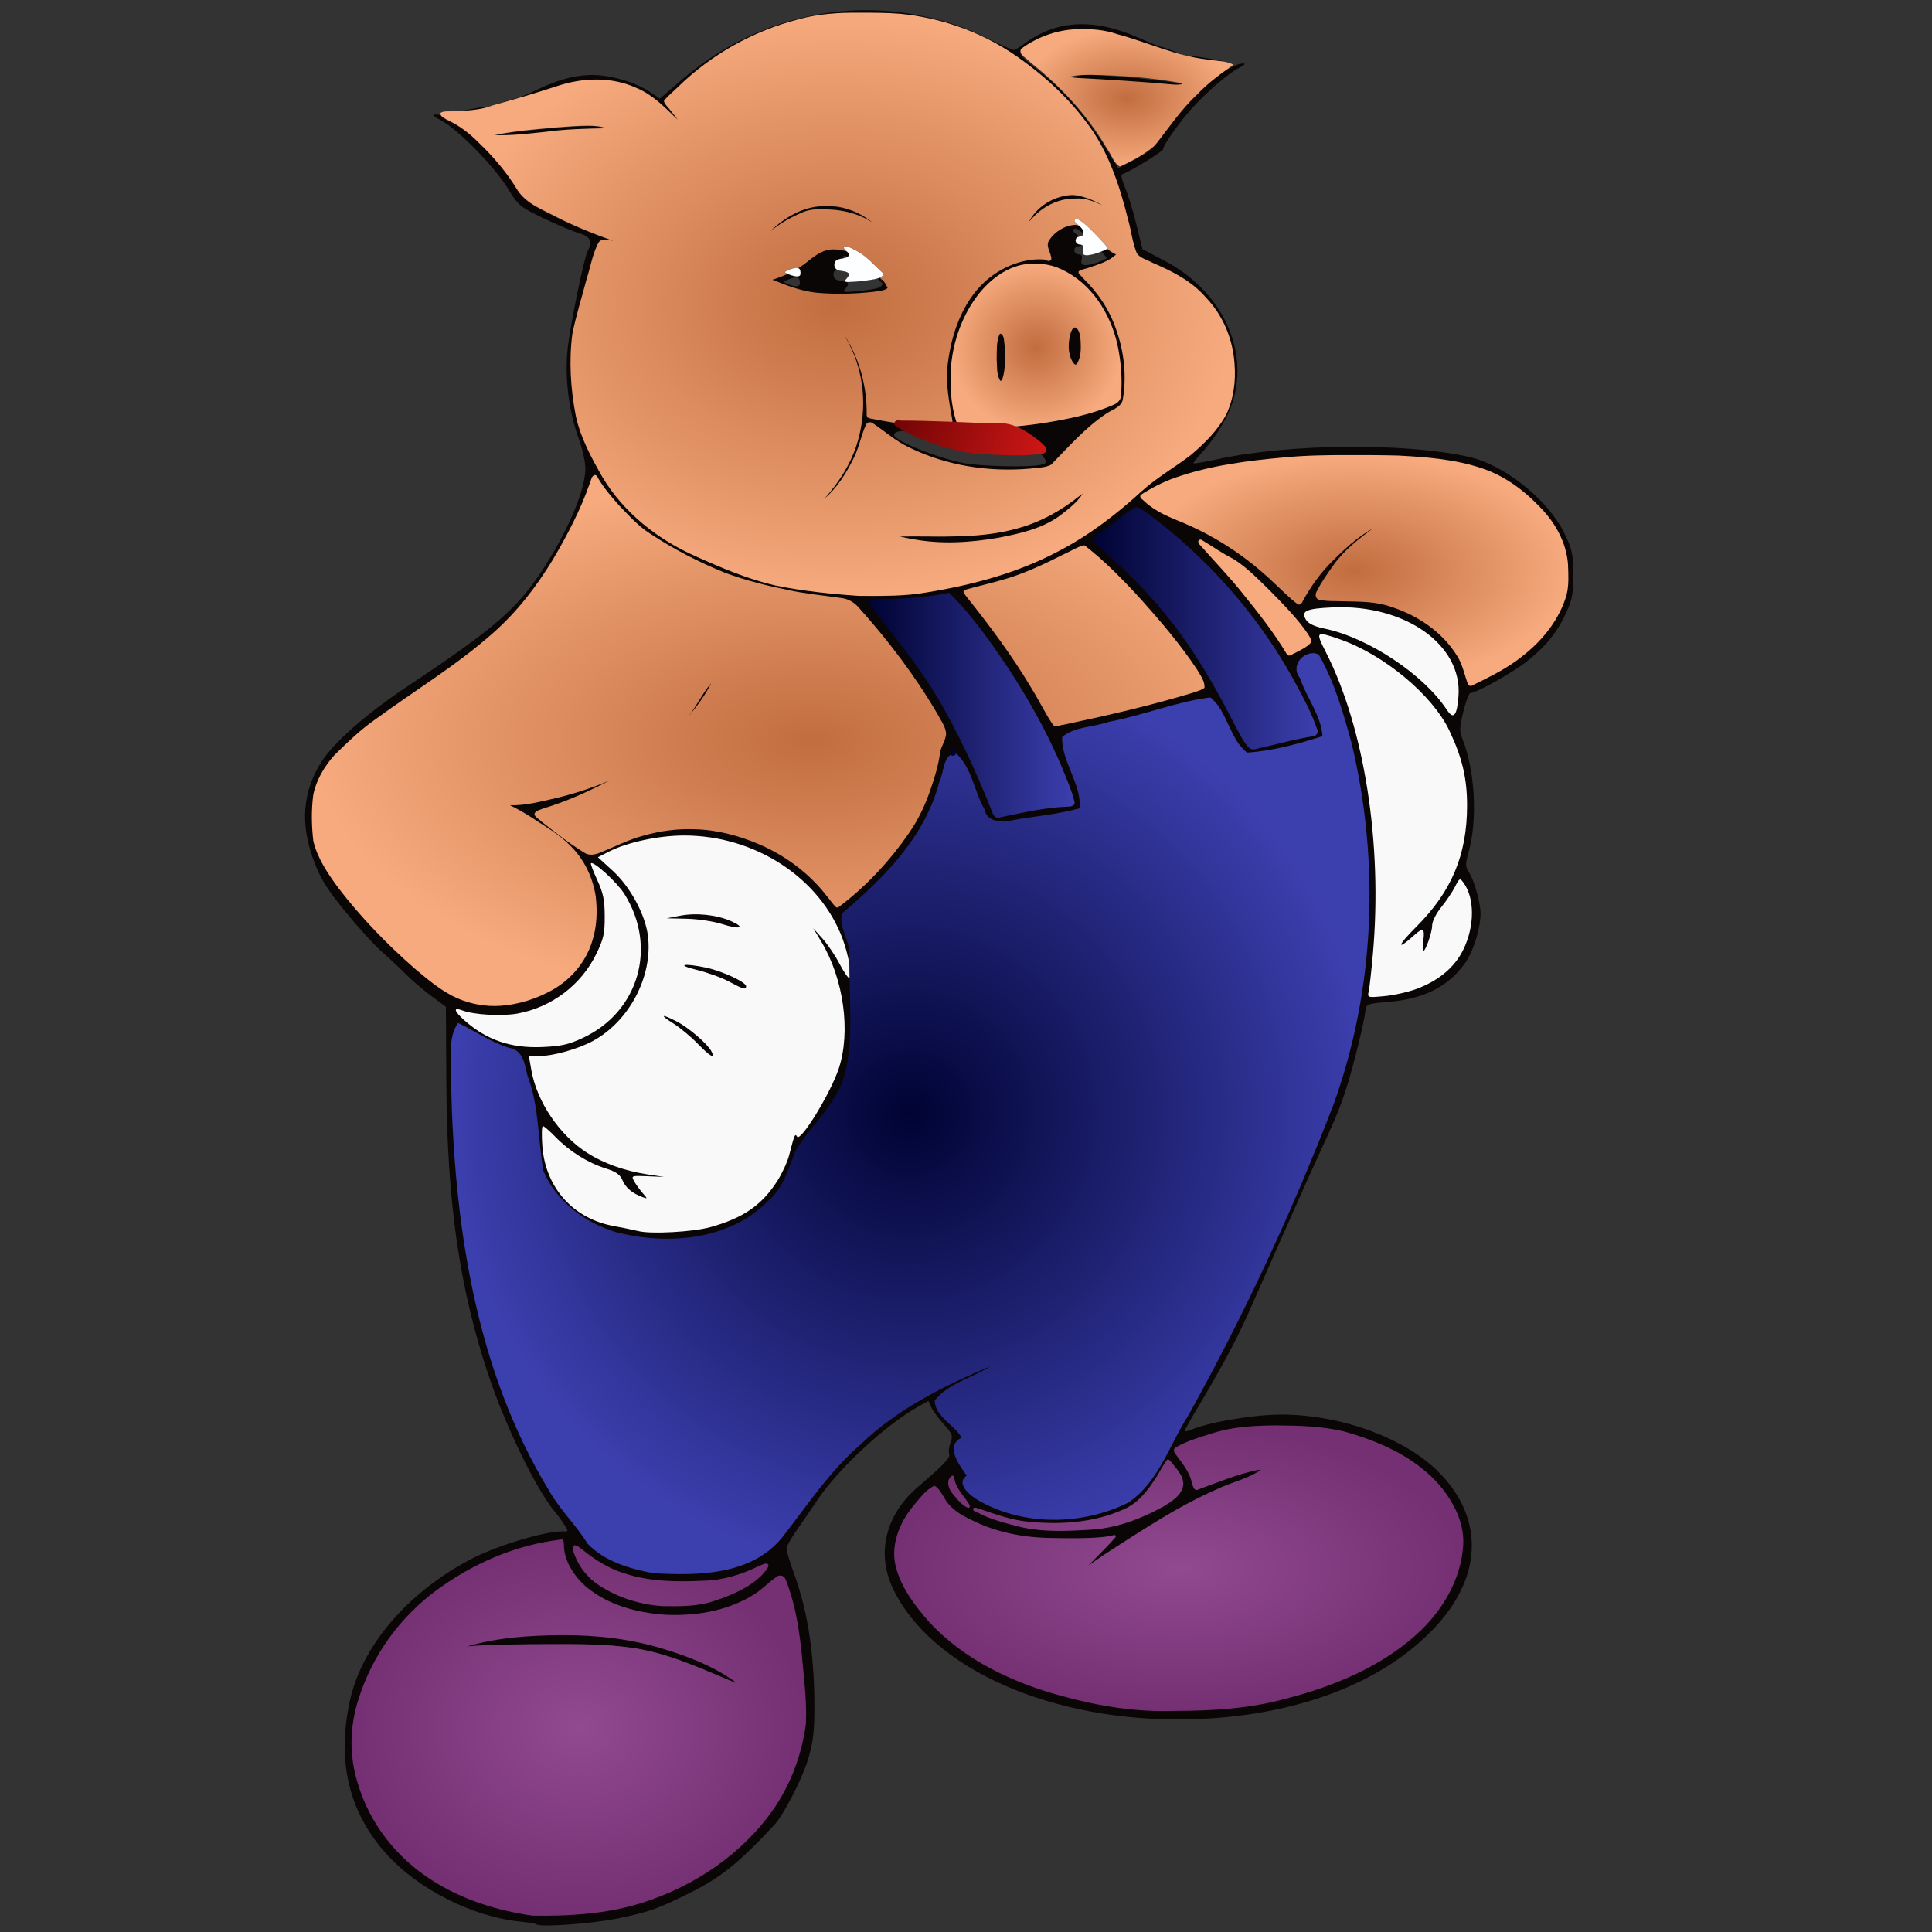 <?xml version="1.0" encoding="UTF-8" standalone="no"?>
<svg
   width="190mm"
   height="190mm"
   viewBox="0 0 190 190"
   version="1.1"
   id="svg2486"
   inkscape:version="1.4.2 (ebf0e940d0, 2025-05-08)"
   sodipodi:docname="pig.svg"
   xmlns:inkscape="http://www.inkscape.org/namespaces/inkscape"
   xmlns:sodipodi="http://sodipodi.sourceforge.net/DTD/sodipodi-0.dtd"
   xmlns:xlink="http://www.w3.org/1999/xlink"
   xmlns="http://www.w3.org/2000/svg"
   xmlns:svg="http://www.w3.org/2000/svg"
   xmlns:rdf="http://www.w3.org/1999/02/22-rdf-syntax-ns#"
   xmlns:cc="http://creativecommons.org/ns#"
   xmlns:dc="http://purl.org/dc/elements/1.1/">
  <rect x="0" y="0" width="190" height="190" fill="#333333" stroke="none"/>
  <defs
     id="defs2480">
    <linearGradient
       inkscape:collect="always"
       id="linearGradient3338">
      <stop
         style="stop-color:#000333;stop-opacity:1"
         offset="0"
         id="stop3334" />
      <stop
         style="stop-color:#3c3fae;stop-opacity:1"
         offset="1"
         id="stop3336" />
    </linearGradient>
    <linearGradient
       inkscape:collect="always"
       id="linearGradient3330">
      <stop
         style="stop-color:#570000;stop-opacity:1"
         offset="0"
         id="stop3326" />
      <stop
         style="stop-color:#cc1616;stop-opacity:1"
         offset="1"
         id="stop3328" />
    </linearGradient>
    <linearGradient
       inkscape:collect="always"
       id="linearGradient3280">
      <stop
         style="stop-color:#c16d40;stop-opacity:1"
         offset="0"
         id="stop3276" />
      <stop
         style="stop-color:#f6aa7d;stop-opacity:1"
         offset="1"
         id="stop3278" />
    </linearGradient>
    <linearGradient
       inkscape:collect="always"
       id="linearGradient3106">
      <stop
         style="stop-color:#91498f;stop-opacity:1"
         offset="0"
         id="stop3102" />
      <stop
         style="stop-color:#743073;stop-opacity:1"
         offset="1"
         id="stop3104" />
    </linearGradient>
    <radialGradient
       inkscape:collect="always"
       xlink:href="#linearGradient3106"
       id="radialGradient3244"
       cx="-30.106"
       cy="227.426"
       fx="-30.106"
       fy="227.426"
       r="84.348"
       gradientTransform="matrix(1,0,0,0.828,0,39.203)"
       gradientUnits="userSpaceOnUse" />
    <radialGradient
       inkscape:collect="always"
       xlink:href="#linearGradient3106"
       id="radialGradient3252"
       cx="192.531"
       cy="168.274"
       fx="192.531"
       fy="168.274"
       r="105.6"
       gradientTransform="matrix(1,0,0,0.502,0,83.802)"
       gradientUnits="userSpaceOnUse" />
    <radialGradient
       inkscape:collect="always"
       xlink:href="#linearGradient3280"
       id="radialGradient3302"
       cx="65.967"
       cy="-300.787"
       fx="65.967"
       fy="-300.787"
       r="147.415"
       gradientTransform="matrix(1,0,0,0.734,0,-79.983)"
       gradientUnits="userSpaceOnUse" />
    <radialGradient
       inkscape:collect="always"
       xlink:href="#linearGradient3280"
       id="radialGradient3312"
       cx="139.586"
       cy="-284.952"
       fx="139.586"
       fy="-284.952"
       r="31.727"
       gradientTransform="matrix(1,0,0,0.974,0,-7.273)"
       gradientUnits="userSpaceOnUse" />
    <radialGradient
       inkscape:collect="always"
       xlink:href="#linearGradient3280"
       id="radialGradient3322"
       cx="173.313"
       cy="-377.419"
       fx="173.313"
       fy="-377.419"
       r="39.509"
       gradientTransform="matrix(1,0,0,0.645,0,-133.873)"
       gradientUnits="userSpaceOnUse" />
    <linearGradient
       inkscape:collect="always"
       xlink:href="#linearGradient3330"
       id="linearGradient3332"
       x1="76.957"
       y1="-271.77"
       x2="143.472"
       y2="-247.484"
       gradientUnits="userSpaceOnUse" />
    <radialGradient
       inkscape:collect="always"
       xlink:href="#linearGradient3338"
       id="radialGradient3340"
       cx="92.827"
       cy="-0.443"
       fx="92.827"
       fy="-0.443"
       r="170.5"
       gradientTransform="matrix(1,0,0,1.002,0,0.001)"
       gradientUnits="userSpaceOnUse" />
    <linearGradient
       inkscape:collect="always"
       xlink:href="#linearGradient3338"
       id="linearGradient3356"
       x1="161.134"
       y1="-180.558"
       x2="244.086"
       y2="-180.558"
       gradientUnits="userSpaceOnUse" />
    <linearGradient
       inkscape:collect="always"
       xlink:href="#linearGradient3338"
       id="linearGradient3358"
       x1="77.592"
       y1="-151.962"
       x2="153.876"
       y2="-151.962"
       gradientUnits="userSpaceOnUse" />
    <radialGradient
       inkscape:collect="always"
       xlink:href="#linearGradient3280"
       id="radialGradient3377"
       cx="56.261"
       cy="-138.899"
       fx="56.261"
       fy="-138.899"
       r="185.437"
       gradientTransform="matrix(1,0,0,0.531,0,-65.108)"
       gradientUnits="userSpaceOnUse" />
    <radialGradient
       inkscape:collect="always"
       xlink:href="#linearGradient3280"
       id="radialGradient3385"
       cx="257.682"
       cy="-201.997"
       fx="257.682"
       fy="-201.997"
       r="79.443"
       gradientTransform="matrix(1,0,0,0.539,0,-93.102)"
       gradientUnits="userSpaceOnUse" />
  </defs>
  <sodipodi:namedview
     id="base"
     pagecolor="#ffffff"
     bordercolor="#666666"
     borderopacity="1.0"
     inkscape:pageopacity="0.0"
     inkscape:pageshadow="2"
     inkscape:zoom="0.9899495"
     inkscape:cx="396.48487"
     inkscape:cy="408.10163"
     inkscape:document-units="mm"
     inkscape:current-layer="layer1"
     showgrid="false"
     inkscape:snap-global="false"
     fit-margin-top="0"
     fit-margin-left="0"
     fit-margin-right="0"
     fit-margin-bottom="0"
     inkscape:window-width="1904"
     inkscape:window-height="1015"
     inkscape:window-x="0"
     inkscape:window-y="0"
     inkscape:window-maximized="1"
     inkscape:showpageshadow="2"
     inkscape:pagecheckerboard="0"
     inkscape:deskcolor="#d1d1d1" />
  <g
     inkscape:label="Layer 1"
     inkscape:groupmode="layer"
     id="layer1"
     transform="translate(34.902,108.635)">
    <g
       id="g3079"
       transform="translate(167.065,-43.845)" />
    <g
       id="g1"
       transform="translate(30)">
      <g
         id="g3195"
         transform="translate(168.113,12.76)">
        <g
           id="g3401">
          <path
             transform="matrix(0.265,0,0,0.265,-168.113,-11.76)"
             inkscape:connector-curvature="0"
             id="path3389"
             d="m 8.329,-104.484 c -8.042,0.239 -16.115,1.576 -23.671,4.382 -2.666,1.178 -5.423,2.248 -7.897,3.796 -0.775,1.074 0.814,1.805 1.379,2.53 3.492,3.268 7.166,6.44 9.74,10.528 3.317,5.078 6.101,10.704 6.955,16.774 1.286,11.229 -3.041,22.653 -10.577,30.902 -4.474,4.953 -10.329,8.552 -16.689,10.535 -5.136,1.761 -10.723,2.723 -16.235,2.471 -1.366,0.366 -0.359,1.954 -0.347,2.909 1.128,7.685 3.91,15.161 8.466,21.48 5.185,7.328 12.265,13.42 20.65,16.767 3.692,1.527 7.528,2.714 11.444,3.511 -1.019,-0.142 -2.699,0.374 -2.271,1.708 0.951,2.192 2.469,4.085 3.974,5.921 -3.034,-1.118 -5.69,-3.349 -6.922,-6.384 -1.519,-2.83 -4.976,-3.453 -7.699,-4.575 -6.15,-2.35 -11.873,-5.887 -16.493,-10.603 -1.752,-1.55 -3.307,-3.43 -5.371,-4.568 -1.242,-0.304 -1.308,1.294 -1.295,2.126 -0.112,6.1 0.553,12.35 3.184,17.928 4.034,9.13 12.68,15.942 22.436,17.931 4.126,0.895 8.251,1.834 12.411,2.553 6.583,0.62 13.23,0.125 19.777,-0.677 7.027,-1.001 13.907,-3.392 19.933,-7.161 8.438,-5.56 14.129,-14.718 16.344,-24.491 0.309,-1.079 0.577,-2.214 0.998,-3.239 1.22,0.901 2.374,-0.605 3.112,-1.424 4.062,-5.083 7.222,-10.824 10.186,-16.596 2.83,-5.566 4.948,-11.596 5.216,-17.882 0.694,-9.102 -0.575,-18.33 -3.637,-26.925 -1.132,-3.134 -2.537,-6.166 -4.141,-9.086 3.066,3.808 5.026,8.335 7.853,12.299 0.35,0.795 1.691,0.961 1.807,-0.066 0.183,-3.367 0.096,-6.814 -1.002,-10.038 -2.546,-9.326 -7.7,-17.865 -14.634,-24.585 C 43.033,-98.007 25.61,-104.632 8.329,-104.484 Z m 4.915,30.625 c 5.169,0.063 10.35,1.025 14.894,3.493 -3.891,-0.663 -7.687,-2.21 -11.703,-2.598 -2.374,-0.324 -4.767,-0.488 -7.16,-0.592 1.314,-0.199 2.641,-0.304 3.97,-0.303 z m -0.237,19.104 c 5.904,0.828 11.769,2.819 16.923,5.841 0.444,0.332 1.284,0.778 1.336,1.294 -3.966,-1.595 -7.643,-3.871 -11.732,-5.184 -2.12,-0.752 -4.485,-1.404 -6.527,-1.951 z m -6.478,21.014 c 4.218,2.487 8.084,5.637 11.22,9.371 0.272,0.355 0.801,1.046 0.828,1.245 -4.055,-3.607 -7.775,-7.678 -12.301,-10.756 l 0.156,0.086 z"
             style="opacity:1;fill:#f9f9f9;fill-opacity:1;stroke:none;stroke-width:1.35;stroke-linecap:round;stroke-linejoin:bevel;stroke-miterlimit:4;stroke-dasharray:none;stroke-opacity:0.918" />
          <path
             transform="matrix(0.265,0,0,0.265,-168.113,-11.76)"
             inkscape:connector-curvature="0"
             id="path3391"
             d="m -25.43,-94.186 c -1.042,0.017 -1.082,1.3 -0.634,1.978 1.629,4.657 4.386,8.904 4.642,13.931 0.29,3.686 0.351,7.492 -0.215,11.18 -3.127,11.691 -11.964,21.636 -23.118,26.29 -4.801,2.026 -10.015,3.141 -15.231,2.954 -4.757,0.006 -9.598,-0.297 -14.141,-1.865 -0.863,-0.302 -2.511,-0.319 -2.39,0.99 0.724,1.827 2.431,3.053 3.788,4.406 7.343,6.619 17.295,10.222 27.177,9.774 5.152,-0.01 10.424,-0.44 15.187,-2.562 8.672,-3.495 16.16,-10.066 20.238,-18.535 4.079,-8.19 4.71,-17.905 2.047,-26.629 -1.741,-6.068 -4.944,-11.757 -9.592,-16.073 -2.254,-2.081 -4.45,-4.388 -7.236,-5.751 -0.168,-0.056 -0.345,-0.093 -0.523,-0.087 z"
             style="opacity:1;fill:#f9f9f9;fill-opacity:1;stroke:none;stroke-width:1.35;stroke-linecap:round;stroke-linejoin:bevel;stroke-miterlimit:4;stroke-dasharray:none;stroke-opacity:0.918" />
          <path
             transform="matrix(0.265,0,0,0.265,-168.113,-11.76)"
             inkscape:connector-curvature="0"
             id="path3393"
             d="m 245.868,-179.326 c -1.245,-0.086 -1.721,1.37 -1.267,2.345 1.53,4.217 3.845,8.119 5.529,12.26 7.463,17.444 11.468,36.162 13.604,54.956 2.159,19.35 2.001,38.894 -0.248,58.214 -0.168,2.384 -0.729,4.737 -0.839,7.118 0.248,1.505 2.161,1.208 3.271,1.236 9.518,-0.511 19.302,-3.156 26.698,-9.413 7.053,-6.098 10.463,-15.805 9.722,-24.997 -0.391,-3.653 -1.507,-7.482 -4.134,-10.163 -0.818,-0.758 -1.996,-0.077 -2.28,0.864 -1.976,3.838 -4.508,7.336 -7.083,10.785 -1.678,2.215 -2.523,4.986 -2.804,7.673 -0.385,1.836 -0.967,3.63 -1.711,5.352 -0.054,-1.79 0.551,-3.666 0.062,-5.426 -0.525,-1.202 -2.06,-0.808 -2.807,-0.061 -1.166,0.891 -2.251,1.883 -3.398,2.799 4.515,-4.921 9.413,-9.568 13.003,-15.259 4.747,-7.214 7.798,-15.51 8.839,-24.084 1.383,-10.72 0.674,-21.905 -3.445,-31.989 -2.128,-5.711 -5.052,-11.152 -9.031,-15.795 -6.69,-7.965 -14.964,-14.562 -24.024,-19.64 -5.327,-2.891 -10.945,-5.328 -16.86,-6.71 -0.263,-0.044 -0.529,-0.074 -0.796,-0.067 z"
             style="opacity:1;fill:#f9f9f9;fill-opacity:1;stroke:none;stroke-width:1.35;stroke-linecap:round;stroke-linejoin:bevel;stroke-miterlimit:4;stroke-dasharray:none;stroke-opacity:0.918" />
          <path
             transform="matrix(0.265,0,0,0.265,-168.113,-11.76)"
             inkscape:connector-curvature="0"
             id="path3395"
             d="m 252.471,-189.318 c -3.968,0.115 -8.036,0.109 -11.87,1.257 -1.378,0.283 -2.129,1.776 -1.653,3.066 0.812,2.836 3.937,3.845 6.479,4.529 5.763,1.394 11.445,3.176 16.732,5.917 9.5,4.808 18.349,11.052 25.541,18.942 2.166,2.215 3.612,5.023 5.801,7.205 0.747,0.911 2.155,0.545 2.617,-0.457 1.349,-2.783 1.203,-6.006 1.329,-9.024 0.148,-7.774 -4.219,-14.943 -9.954,-19.9 -9.544,-8.339 -22.577,-11.622 -35.023,-11.535 z"
             style="opacity:1;fill:#f9f9f9;fill-opacity:1;stroke:none;stroke-width:1.35;stroke-linecap:round;stroke-linejoin:bevel;stroke-miterlimit:4;stroke-dasharray:none;stroke-opacity:0.918" />
        </g>
        <path
           style="fill:#0b0606;fill-opacity:1;stroke-width:0.265"
           d="m -180.29,67.837 c -0.067,-0.063 -0.718,-0.172 -1.445,-0.241 -4.761,-0.455 -10.181,-3.187 -13.331,-6.722 -3.639,-4.083 -4.817,-9.009 -3.565,-14.906 1.161,-5.468 5.697,-10.785 12.001,-14.069 2.549,-1.328 7.455,-2.785 9.07,-2.694 0.444,0.025 0.446,-0.013 0.031,-0.667 -0.242,-0.382 -0.641,-0.932 -0.887,-1.223 -1.85,-2.189 -4.876,-8.412 -6.595,-13.565 -2.821,-8.454 -4.043,-16.96 -4.11,-28.616 l -0.043,-7.521 -1.445,-1.067 c -0.794,-0.587 -1.921,-1.549 -2.503,-2.139 -0.582,-0.59 -1.665,-1.607 -2.407,-2.26 -0.742,-0.653 -2.361,-2.438 -3.599,-3.966 -1.844,-2.277 -2.401,-3.188 -3.083,-5.046 -1.313,-3.576 -1.039,-6.758 0.834,-9.666 1.214,-1.886 4.508,-4.769 8.387,-7.343 7.889,-5.233 10.378,-7.299 12.647,-10.496 2.721,-3.834 4.834,-8.522 4.886,-10.84 0.015,-0.695 -0.27,-2.003 -0.685,-3.14 -0.989,-2.707 -1.384,-6.192 -1.025,-9.038 0.329,-2.609 1.583,-8.652 1.931,-9.302 0.515,-0.964 0.277,-1.443 -0.886,-1.787 -0.618,-0.183 -2.196,-0.848 -3.506,-1.479 -2.283,-1.1 -2.427,-1.222 -3.484,-2.951 -1.282,-2.097 -4.868,-5.756 -6.495,-6.626 -0.867,-0.464 -0.989,-0.602 -0.534,-0.602 0.325,0 0.592,0.089 0.592,0.198 5.6e-4,0.109 0.529,0.415 1.174,0.681 1.423,0.585 4.678,3.895 5.991,6.092 0.835,1.398 1.106,1.618 3.55,2.88 1.455,0.752 3.777,1.763 5.159,2.246 2.241,0.783 2.37,0.922 0.419,0.447 -0.814,-0.198 -0.977,0.104 -1.883,3.478 -0.388,1.447 -0.925,3.404 -1.193,4.35 -0.555,1.96 -0.638,4.477 -0.249,7.577 0.334,2.661 0.835,4.088 2.483,7.075 2.073,3.755 5.362,6.623 9.816,8.562 5.496,2.391 6.98,2.818 11.772,3.384 6.154,0.727 9.532,0.495 15.797,-1.083 5.673,-1.429 10.874,-4.257 15.197,-8.263 1.072,-0.994 2.723,-2.269 3.669,-2.835 2.204,-1.319 4.482,-3.6 5.278,-5.287 1.428,-3.026 0.938,-7.482 -1.125,-10.227 -1.663,-2.213 -2.834,-3.06 -6.285,-4.544 -1.463,-0.629 -1.472,-0.64 -1.803,-2.191 -1.554,-7.279 -3.272,-10.754 -7.225,-14.608 -4.214,-4.109 -8.563,-6.417 -13.838,-7.346 -2.725,-0.48 -7.747,-0.479 -10.234,4.6e-4 -4.697,0.906 -9.391,3.301 -12.753,6.507 l -1.858,1.772 0.845,1.025 c 1.228,1.49 1.035,1.629 -0.28,0.2 -2.924,-3.177 -6.861,-4.075 -11.264,-2.57 -3.51,1.201 -6.431,1.886 -6.685,1.947 -2.381,0.566 2.558,-1.054 2.744,-1.054 0.186,0 1.168,-0.397 2.183,-0.882 2.763,-1.321 4.926,-1.691 7.189,-1.23 1.66,0.338 2.972,0.862 4.106,1.642 l 0.719,0.494 2.085,-1.798 c 6.695,-5.773 15.377,-8.081 23.762,-6.317 2.498,0.525 4.07,1.073 6.591,2.297 1.169,0.567 2.23,1.032 2.356,1.032 0.127,0 0.599,-0.275 1.049,-0.611 3.167,-2.362 6.873,-2.546 11.303,-0.559 1.11,0.498 2.152,0.905 2.315,0.905 0.164,0 2.97,1.116 2.97,1.254 0,0.252 -2.985,-0.835 -7.038,-2.185 -2.879,-0.958 -5.862,-0.861 -8.141,0.267 -0.84,0.415 -1.644,0.896 -1.787,1.069 -0.187,0.225 0.311,0.751 1.76,1.861 2.453,1.879 4.62,4.348 6.465,7.368 l 1.382,2.262 1.748,-0.922 c 1.468,-0.774 1.917,-1.187 2.798,-2.574 2.051,-3.227 6.177,-6.829 7.794,-6.806 0.229,0.003 0.033,0.195 -0.436,0.426 -1.059,0.522 -3.456,2.603 -4.838,4.2 -1.288,1.488 -2.644,3.441 -2.644,3.807 0,0.22 -3.206,2.18 -4.051,2.477 -0.118,0.042 0.022,0.629 0.313,1.307 0.29,0.677 0.794,2.316 1.119,3.642 l 0.591,2.411 2.086,1.085 c 5.869,3.054 8.624,9.129 6.58,14.51 -0.518,1.362 -1.833,3.384 -2.987,4.592 -0.41,0.429 -0.705,0.819 -0.656,0.868 0.049,0.049 1.151,-0.142 2.45,-0.423 6.969,-1.512 18.307,-1.614 24.586,-0.222 3.511,0.778 7.783,4.176 9.413,7.486 0.785,1.595 0.88,2.028 0.888,4.067 0.008,1.931 -0.099,2.516 -0.696,3.797 -0.912,1.957 -2.031,3.333 -3.915,4.813 -1.405,1.103 -4.925,3.065 -5.5,3.065 -0.138,0 -0.449,0.82 -0.693,1.822 -0.4,1.648 -0.404,1.919 -0.04,2.844 1.18,2.995 1.433,7.814 0.572,10.911 -0.344,1.237 -0.346,1.497 -0.016,2 0.544,0.831 1.172,3.037 1.172,4.119 -5.3e-4,1.44 -0.682,3.655 -1.478,4.804 -1.614,2.329 -4.04,3.582 -7.489,3.87 -2.169,0.181 -2.275,0.219 -2.345,0.851 -0.129,1.159 -1.158,5.351 -1.852,7.541 -0.642,2.025 -1.044,2.994 -2.966,7.144 -0.472,1.019 -1.565,3.459 -2.429,5.424 -0.864,1.965 -1.734,3.929 -1.934,4.366 -0.2,0.437 -1.092,2.461 -1.983,4.498 -1.441,3.295 -2.725,5.703 -5.733,10.756 -0.49,0.822 -0.89,1.56 -0.89,1.64 0,0.08 0.387,-0.017 0.86,-0.214 1.379,-0.576 4.9,-1.224 7.474,-1.375 5.957,-0.35 12.88,1.94 16.482,5.454 4.548,4.437 4.568,10.133 0.053,15.161 -5.137,5.721 -13.98,9.089 -24.472,9.32 -13.402,0.295 -25.274,-4.944 -29.068,-12.828 -1.667,-3.463 -0.762,-7.255 2.379,-9.971 2.747,-2.375 3.278,-2.938 3.131,-3.32 -0.079,-0.207 -0.018,-0.708 0.135,-1.113 0.251,-0.66 0.182,-0.844 -0.663,-1.78 -0.518,-0.574 -1.071,-1.325 -1.227,-1.668 l -0.285,-0.625 -0.96,0.532 c -3.206,1.778 -7.84,6.064 -9.96,9.212 -0.637,0.946 -1.577,2.315 -2.089,3.043 -0.512,0.728 -0.935,1.508 -0.94,1.735 -0.005,0.227 0.338,1.365 0.763,2.53 1.398,3.83 2.046,8.385 1.971,13.859 -0.026,1.913 -0.198,3.02 -0.719,4.633 -0.597,1.847 -2.356,5.216 -3.198,6.123 -3.421,3.687 -5.277,5.189 -8.233,6.661 -3.288,1.637 -4.023,1.899 -7.13,2.548 -2.568,0.536 -7.733,0.908 -8.08,0.582 z m 8.773,-1.855 c 8.795,-2.251 15.421,-8.293 17.204,-15.689 0.573,-2.379 0.584,-2.633 0.27,-6.446 -0.359,-4.368 -0.651,-6.268 -1.301,-8.462 -0.669,-2.261 -0.733,-2.284 -2.312,-0.841 -4.116,3.762 -13,3.92 -17.563,0.313 -1.372,-1.085 -2.414,-2.848 -2.414,-4.087 v -0.744 l -1.389,0.183 c -0.764,0.101 -2.257,0.474 -3.318,0.83 -6.505,2.18 -11.501,6.305 -14.077,11.623 -2.056,4.244 -2.409,7.612 -1.198,11.43 2.128,6.708 8.036,11.248 16.411,12.609 1.931,0.314 7.179,-0.075 9.689,-0.717 z m 8.832,-22.688 c -5.895,-2.571 -8.272,-3.02 -15.875,-2.994 -3.347,0.011 -6.859,0.095 -7.805,0.186 -1.308,0.126 -1.53,0.103 -0.926,-0.094 4.051,-1.322 11.647,-1.57 16.65,-0.544 3.267,0.67 6.412,1.805 8.672,3.13 1.442,0.845 1.799,1.147 1.335,1.131 -0.109,-0.004 -1.032,-0.371 -2.051,-0.815 z m 53.843,2.689 c 11.052,-2.334 18.005,-7.441 19.351,-14.211 0.429,-2.161 0.026,-3.962 -1.366,-6.092 -1.767,-2.704 -5.39,-4.963 -9.995,-6.231 -2.766,-0.762 -9.368,-0.836 -11.959,-0.136 -2.55,0.69 -4.763,1.548 -4.763,1.847 0,0.145 0.351,0.664 0.781,1.153 0.429,0.489 0.861,1.316 0.958,1.837 0.139,0.74 0.272,0.908 0.608,0.769 1.485,-0.614 4.537,-1.673 5.291,-1.835 1.575,-0.339 0.818,0.436 -1.039,1.063 -2.123,0.717 -5.14,2.158 -7.393,3.531 -3.5,2.134 -6.234,3.894 -7.4,4.763 l -1.199,0.894 0.926,-0.997 c 0.509,-0.548 1.343,-1.4 1.852,-1.892 l 0.926,-0.895 -0.794,0.199 c -0.437,0.109 -2.401,0.191 -4.366,0.181 -3.98,-0.02 -6.1,-0.418 -8.828,-1.655 -1.852,-0.84 -2.566,-1.434 -3.203,-2.667 -0.23,-0.444 -0.548,-0.808 -0.707,-0.808 -0.509,0 -2.508,2.293 -3.103,3.56 -1.34,2.85 -0.937,4.998 1.559,8.31 3.734,4.955 10.308,8.232 19.442,9.69 3.565,0.569 10.833,0.378 14.42,-0.379 z m -54.98,-9.836 c 2.014,-0.426 4.621,-1.67 5.522,-2.634 1.054,-1.128 0.974,-1.415 -0.225,-0.804 -2.146,1.095 -4.03,1.47 -7.334,1.463 -4.329,-0.01 -7.416,-0.972 -9.78,-3.048 -1.098,-0.964 -1.251,-0.57 -0.414,1.07 1.599,3.135 7.334,4.988 12.232,3.952 z m 2.718,-3.719 c 2.801,-0.868 4.94,-2.535 6.221,-4.848 2.248,-4.06 7.142,-8.806 12.175,-11.809 2.981,-1.779 8.802,-4.216 9.175,-3.843 0.235,0.235 -2.18,1.695 -4.413,2.669 -1.237,0.539 -2.403,1.13 -2.591,1.313 -0.541,0.527 -0.002,1.521 1.509,2.786 1.448,1.212 1.65,1.607 0.822,1.607 -0.342,0 -0.583,0.236 -0.695,0.68 -0.135,0.536 0.004,0.861 0.656,1.534 0.896,0.924 1.059,1.49 0.43,1.49 -1.223,0 0.481,1.666 2.575,2.518 0.78,0.317 2.392,0.735 3.582,0.928 2.527,0.41 5.552,0.088 7.997,-0.852 1.517,-0.583 3.175,-1.659 3.175,-2.059 0,-0.128 0.458,-0.925 1.018,-1.772 0.56,-0.847 1.395,-2.335 1.856,-3.307 0.461,-0.972 1.794,-3.471 2.963,-5.554 2.802,-4.996 3.804,-7.084 9.507,-19.799 0.555,-1.237 1.095,-2.547 1.2,-2.91 0.105,-0.364 0.705,-1.87 1.332,-3.347 2.257,-5.312 3.812,-13.99 3.818,-21.301 0.005,-7.445 -1.436,-15.306 -3.862,-21.054 l -1.009,-2.392 -0.871,0.415 c -0.479,0.228 -0.871,0.507 -0.871,0.62 0,0.113 0.521,1.251 1.157,2.531 1.631,3.278 1.926,4.18 1.524,4.665 -0.178,0.214 -1.062,0.52 -1.965,0.679 -0.903,0.159 -2.365,0.51 -3.248,0.78 -0.883,0.27 -1.978,0.436 -2.434,0.369 -0.757,-0.111 -0.942,-0.357 -2.155,-2.872 -0.811,-1.68 -1.481,-2.75 -1.724,-2.75 -0.219,0 -0.907,0.165 -1.531,0.367 -2.64,0.854 -7.902,2.185 -11.122,2.813 -1.035,0.202 -1.521,0.422 -1.521,0.69 0,0.216 0.339,1.19 0.753,2.164 0.414,0.974 0.911,2.389 1.104,3.144 0.455,1.778 0.156,2.199 -1.559,2.199 -0.673,0 -2.058,0.183 -3.076,0.406 -4.867,1.067 -4.718,1.134 -6.223,-2.787 -0.809,-2.107 -1.687,-3.945 -1.891,-3.958 -0.097,-0.006 -0.31,0.612 -0.473,1.374 -0.571,2.662 -1.905,5.913 -3.038,7.401 -0.3,0.394 -1.073,1.406 -1.719,2.249 -1.018,1.329 -2.907,3.137 -4.983,4.766 l -0.6,0.471 0.583,1.455 c 0.532,1.328 0.584,1.929 0.6,6.879 0.016,4.995 -0.031,5.569 -0.596,7.254 -0.719,2.146 -1.708,3.702 -3.632,5.71 -1.074,1.122 -1.435,1.713 -1.574,2.578 -0.099,0.618 -0.289,1.19 -0.422,1.272 -0.133,0.082 -0.242,0.371 -0.242,0.642 0,0.68 -2.468,3.319 -3.876,4.144 -4.297,2.518 -10.485,2.829 -15.018,0.756 -1.81,-0.828 -1.91,-0.9 -3.655,-2.645 -1.988,-1.988 -2.428,-3.154 -2.395,-6.342 0.02,-1.954 -0.083,-2.845 -0.397,-3.44 -0.234,-0.441 -0.617,-1.685 -0.851,-2.764 l -0.426,-1.962 -1.309,-0.446 c -2.128,-0.726 -2.617,-0.965 -3.501,-1.708 -0.462,-0.389 -0.961,-0.631 -1.11,-0.54 -0.624,0.385 -0.164,13.823 0.651,19.053 1.187,7.616 2.05,11.147 4.169,17.066 1.464,4.09 4.596,9.934 6.164,11.502 0.447,0.447 0.897,0.989 1,1.204 0.937,1.964 2.092,2.823 5.208,3.877 2.461,0.832 7.031,0.85 9.65,0.039 z m 37.23,-3.792 c 2.134,-0.44 5.279,-1.861 6.384,-2.886 0.906,-0.839 0.901,-1.667 -0.017,-2.766 l -0.728,-0.872 -1.081,1.808 c -0.628,1.051 -1.514,2.111 -2.116,2.532 -3.146,2.198 -9.891,2.656 -14.209,0.963 -1.674,-0.656 -2.223,-0.628 -0.754,0.039 1.185,0.538 3.521,1.197 4.931,1.392 1.914,0.265 5.81,0.157 7.589,-0.21 z m -14.57,-2.955 c -0.453,-0.55 -0.824,-1.235 -0.824,-1.522 0,-0.379 -0.079,-0.442 -0.291,-0.231 -0.414,0.414 -0.083,1.233 0.879,2.173 1.113,1.088 1.262,0.824 0.237,-0.42 z m -24.717,-26.391 c 3.224,-0.893 5.063,-2.16 6.584,-4.536 0.472,-0.737 0.994,-1.868 1.161,-2.514 0.547,-2.112 0.581,-2.192 0.792,-1.851 0.339,0.549 3.292,-4.278 4.093,-6.691 1.203,-3.624 0.493,-8.811 -1.708,-12.476 l -0.795,-1.323 0.906,1.009 c 0.498,0.555 1.244,1.656 1.657,2.447 0.413,0.791 0.854,1.438 0.98,1.439 0.33,7.93e-4 -0.058,-2.259 -0.668,-3.888 -2.239,-5.985 -8.613,-10.135 -15.568,-10.135 -2.504,0 -5.59,0.66 -7.397,1.582 l -1.09,0.556 1.456,1.331 c 1.724,1.575 3.202,4.305 3.463,6.395 0.496,3.967 -1.818,8.387 -5.414,10.344 -1.454,0.791 -3.948,1.489 -5.326,1.489 h -0.967 l 0.244,1.389 c 0.544,3.094 2.756,6.372 5.478,8.119 1.603,1.029 3.668,1.769 5.88,2.11 l 1.687,0.26 -1.624,-0.067 c -1.568,-0.064 -1.613,-0.048 -1.323,0.477 0.165,0.299 0.536,0.818 0.824,1.154 0.521,0.608 0.521,0.609 0,0.417 -1.005,-0.372 -1.662,-0.926 -1.965,-1.657 -0.233,-0.563 -0.632,-0.84 -1.686,-1.172 -1.73,-0.545 -3.548,-1.688 -4.897,-3.078 -0.573,-0.59 -1.132,-1.073 -1.243,-1.073 -0.111,0 -0.134,0.889 -0.052,1.976 0.309,4.085 3.035,7.132 7.029,7.856 0.823,0.149 1.914,0.374 2.423,0.498 1.252,0.307 5.371,0.081 7.064,-0.388 z m -1.247,-18.051 c -0.653,-0.676 -1.722,-1.566 -2.377,-1.979 -1.391,-0.877 -1.235,-0.997 0.287,-0.22 1.178,0.601 3.039,2.193 3.44,2.942 0.452,0.845 -0.122,0.529 -1.35,-0.743 z m 3.082,-6.106 c -0.708,-0.381 -2.137,-0.898 -3.175,-1.149 -2.093,-0.507 -1.293,-0.689 0.944,-0.215 1.571,0.333 3.916,1.425 3.916,1.824 0,0.379 -0.252,0.311 -1.685,-0.459 z m -0.697,-5.657 c -0.8,-0.259 -2.348,-0.491 -3.44,-0.516 l -1.984,-0.046 1.323,-0.255 c 1.594,-0.307 3.593,-0.092 5.018,0.54 1.47,0.652 0.836,0.842 -0.917,0.276 z m -13.659,11.194 c 5.505,-2.576 7.338,-8.96 4.065,-14.161 -0.71,-1.128 -3.033,-3.252 -3.283,-3.002 -0.052,0.052 0.23,0.797 0.627,1.656 0.582,1.258 0.723,1.95 0.728,3.559 0.005,1.727 -0.111,2.234 -0.857,3.75 -1.481,3.009 -4.365,5.185 -7.69,5.804 -1.544,0.287 -4.311,0.132 -5.466,-0.307 -0.93,-0.354 -0.817,0.072 0.275,1.03 2.16,1.897 4.539,2.705 7.579,2.576 1.877,-0.08 2.609,-0.244 4.022,-0.905 z m -6.1,-3.625 c 4.388,-1.143 6.971,-4.001 7.259,-8.033 0.25,-3.492 -1.206,-6.47 -4.101,-8.388 -2.852,-1.89 -3.375,-2.205 -4.566,-2.749 -0.655,-0.299 -0.893,-0.457 -0.529,-0.351 1.04,0.303 2.054,0.213 4.864,-0.43 3.499,-0.802 6.482,-1.972 8.532,-3.347 0.929,-0.623 1.615,-1.012 1.524,-0.865 -0.656,1.061 -7.339,4.515 -10.223,5.283 -0.691,0.184 -1.257,0.426 -1.257,0.538 0,0.238 4.091,3.308 4.96,3.722 0.491,0.234 0.957,0.113 2.667,-0.689 5.06,-2.374 10.193,-2.306 15.259,0.204 2.371,1.175 4.2,2.665 5.854,4.767 l 0.818,1.041 0.765,-0.595 c 2.805,-2.182 5.938,-5.878 7.318,-8.63 0.745,-1.486 1.782,-4.674 1.782,-5.478 0,-0.29 0.19,-0.928 0.422,-1.417 0.412,-0.869 0.402,-0.925 -0.444,-2.421 -1.821,-3.219 -4.65,-7.088 -7.56,-10.341 -1.012,-1.131 -1.027,-1.137 -3.53,-1.408 -3.015,-0.326 -7.167,-1.272 -9.6,-2.187 -2.861,-1.077 -6.809,-3.222 -8.591,-4.667 -1.567,-1.272 -4.282,-4.499 -4.313,-5.127 -0.008,-0.16 -0.225,0.369 -0.484,1.175 -0.592,1.851 -2.662,5.933 -4.15,8.185 -3.056,4.625 -5.59,6.98 -12.713,11.818 -2.602,1.767 -5.166,3.613 -5.697,4.101 -0.531,0.488 -1.464,1.342 -2.073,1.897 -0.609,0.555 -1.425,1.686 -1.813,2.514 -0.6,1.28 -0.705,1.859 -0.705,3.885 0,2.024 0.105,2.606 0.702,3.88 1.562,3.332 7.287,9.535 11.757,12.739 2.277,1.632 5.03,2.113 7.866,1.374 z m 14.781,-25.984 c 0.789,-0.903 1.888,-2.418 2.443,-3.367 0.943,-1.613 1.741,-2.591 1.741,-2.135 0,0.661 -1.985,3.458 -3.658,5.155 -1.79,1.815 -1.836,1.845 -0.526,0.346 z m 73.298,24.797 c 2.191,-0.82 3.744,-2.124 4.592,-3.857 1.128,-2.305 1.136,-5.065 0.019,-6.592 -0.351,-0.48 -0.392,-0.46 -0.832,0.405 -0.254,0.501 -0.865,1.407 -1.356,2.013 -0.505,0.624 -0.893,1.403 -0.893,1.794 0,0.678 -0.649,2.527 -0.887,2.527 -0.066,0 -0.057,-0.476 0.021,-1.058 0.158,-1.174 -0.026,-1.298 -0.837,-0.564 -1.846,1.67 -1.752,1.116 0.128,-0.759 3.486,-3.475 5.002,-7.08 5.01,-11.917 0.005,-2.674 -0.471,-4.702 -1.728,-7.368 -1.664,-3.529 -6.459,-7.52 -10.847,-9.03 -2.309,-0.794 -2.353,-0.752 -1.316,1.281 3.807,7.469 5.585,18.867 4.63,29.679 -0.148,1.673 -0.333,3.328 -0.411,3.678 -0.141,0.631 -0.131,0.634 1.544,0.478 0.927,-0.087 2.351,-0.406 3.164,-0.71 z m -38.806,-17.462 c 1.302,-0.288 2.914,-0.526 3.581,-0.529 0.667,-0.003 1.28,-0.073 1.362,-0.155 0.181,-0.181 -1.345,-4.015 -2.619,-6.58 -2.209,-4.447 -6.105,-10.3 -8.656,-13.005 l -0.911,-0.965 -1.698,0.296 c -0.934,0.163 -2.67,0.296 -3.859,0.296 -1.189,0 -2.161,0.06 -2.161,0.134 0,0.073 1.042,1.425 2.316,3.004 1.274,1.579 3.054,4.049 3.956,5.49 1.745,2.788 4.396,8.155 5.376,10.885 0.327,0.91 0.673,1.654 0.77,1.654 0.097,0 1.242,-0.236 2.544,-0.523 z m 25.387,-6.852 c 1.164,-0.305 2.378,-0.556 2.696,-0.558 0.319,-0.002 0.65,-0.118 0.736,-0.257 0.166,-0.268 -1.41,-3.576 -2.967,-6.229 -2.438,-4.153 -5.367,-7.824 -8.941,-11.208 -2.449,-2.318 -5.251,-4.535 -5.732,-4.535 -0.171,0 -0.876,0.476 -1.566,1.058 -0.69,0.582 -1.328,1.058 -1.417,1.058 -0.089,0 -0.399,0.221 -0.688,0.49 -0.521,0.485 -0.512,0.502 0.871,1.686 4.903,4.198 8.711,9.177 12.04,15.744 1.516,2.989 1.874,3.517 2.321,3.419 0.291,-0.063 1.482,-0.364 2.646,-0.669 z m -18.35,-2.432 c 4.402,-0.964 10.318,-2.56 10.624,-2.865 0.679,-0.679 -6.502,-9.467 -10.408,-12.736 l -1.28,-1.072 -2.141,1.077 c -2.917,1.467 -4.497,2.073 -7.209,2.764 l -2.307,0.588 1.671,2.096 c 2.092,2.624 4.515,6.239 5.972,8.909 0.615,1.128 1.176,2.051 1.246,2.051 0.07,0 1.794,-0.365 3.832,-0.811 z m 35.892,-2.072 c 0.364,-5.031 -5.255,-9.003 -12.315,-8.705 -2.691,0.114 -3.221,0.358 -2.675,1.232 0.231,0.37 0.831,0.653 1.808,0.854 4.287,0.879 9.772,4.522 12.037,7.995 0.655,1.005 1.003,0.587 1.145,-1.375 z m 3.303,-2.199 c 2.858,-1.487 5.223,-3.72 6.338,-5.986 0.743,-1.509 0.863,-2.03 0.863,-3.748 0,-2.717 -1.032,-4.852 -3.43,-7.096 -3.719,-3.479 -7.375,-4.394 -17.604,-4.406 -8.59,-0.01 -16.103,1.231 -19.564,3.232 l -1.176,0.68 0.906,0.756 c 0.498,0.416 1.536,0.992 2.306,1.28 3.625,1.356 7.173,3.626 10.053,6.431 1.2,1.169 2.22,2.074 2.268,2.013 0.048,-0.061 0.398,-0.656 0.779,-1.322 1.344,-2.349 5.009,-5.748 6.942,-6.438 0.622,-0.222 0.498,-0.107 -1.473,1.373 -1.527,1.146 -2.601,2.344 -3.729,4.158 -1.199,1.929 -1.283,1.85 1.995,1.866 2.349,0.011 3.308,0.138 4.756,0.626 3.56,1.201 6.402,3.824 7.086,6.54 0.16,0.635 0.348,1.154 0.417,1.154 0.07,0 1.09,-0.501 2.267,-1.113 z m -10.658,-14.866 c 0,-0.057 0.185,-0.175 0.411,-0.262 0.235,-0.09 0.342,-0.046 0.249,0.104 -0.155,0.251 -0.66,0.372 -0.66,0.158 z m -7.408,11.78 c 0,-0.983 -5.991,-7.225 -7.723,-8.047 -0.486,-0.231 -1.299,-0.7 -1.806,-1.043 -0.507,-0.343 -1.1,-0.73 -1.319,-0.86 -0.218,-0.13 0.607,0.827 1.834,2.128 2.09,2.215 5.485,6.529 6.528,8.294 l 0.462,0.781 1.012,-0.516 c 0.557,-0.284 1.012,-0.615 1.012,-0.736 z m -38.365,-9.831 c -3.183,-0.534 -2.956,-0.688 0.848,-0.573 6.979,0.21 11.003,-0.842 14.74,-3.851 0.797,-0.642 0.868,-0.66 0.598,-0.156 -0.441,0.827 -2.305,2.355 -3.637,2.981 -3.124,1.468 -8.926,2.208 -12.549,1.6 z m -11.642,-2.467 c 0,-0.061 0.312,-0.316 0.694,-0.566 0.382,-0.25 0.613,-0.324 0.514,-0.164 -0.189,0.305 -1.208,0.921 -1.208,0.73 z m 2.735,-2.287 c 3.859,-4.321 4.471,-10.638 1.499,-15.48 -0.472,-0.768 -0.575,-1.047 -0.246,-0.664 1.395,1.625 2.627,5.108 2.627,7.43 v 1.231 l 1.396,0.28 c 1.969,0.395 6.77,0.977 6.904,0.836 0.061,-0.065 -0.052,-0.891 -0.252,-1.837 -0.507,-2.398 -0.462,-4.335 0.155,-6.748 1.156,-4.521 3.81,-7.319 7.596,-8.007 0.859,-0.156 1.515,-0.151 1.811,0.014 0.479,0.268 0.478,-0.013 -0.003,-1.176 -0.286,-0.692 1.12,-2.064 2.309,-2.253 0.935,-0.149 1.095,-0.065 2.56,1.332 0.86,0.82 1.72,1.495 1.913,1.499 0.71,0.018 -0.892,1.027 -2.261,1.425 l -1.402,0.408 1.213,1.265 c 2.522,2.63 3.908,7.256 3.292,10.986 -0.143,0.863 -0.319,1.064 -1.328,1.51 -1.028,0.455 -4.179,3.327 -5.423,4.944 -0.365,0.474 -0.831,0.602 -2.778,0.765 -5.24,0.437 -10.93,-1.055 -14.089,-3.694 -0.623,-0.521 -1.272,-0.947 -1.443,-0.947 -0.17,0 -0.445,0.573 -0.612,1.273 -0.582,2.451 -2.313,5.244 -4.056,6.546 -0.364,0.272 -0.086,-0.151 0.618,-0.939 z m 21.017,-2.872 c 0.569,-0.163 0.578,-0.205 0.18,-0.773 -0.232,-0.33 -1.038,-0.954 -1.792,-1.387 -1.323,-0.759 -1.489,-0.786 -4.81,-0.797 -1.892,-0.006 -4.244,-0.115 -5.228,-0.242 -1.823,-0.235 -2.842,-0.137 -2.842,0.274 0,0.549 4,2.182 6.747,2.755 1.678,0.35 6.729,0.46 7.745,0.169 z m 1.315,-4.27 c 3.046,-0.551 5.87,-1.442 6.216,-1.961 0.333,-0.499 0.214,-3.65 -0.205,-5.426 -1.464,-6.212 -6.768,-9.59 -11.085,-7.06 -4.083,2.393 -6.197,8.907 -4.635,14.285 l 0.3,1.032 3.218,-0.166 c 1.77,-0.091 4.556,-0.408 6.192,-0.704 z m -5.677,-4.126 c -0.114,-0.279 -0.207,-1.222 -0.207,-2.095 0,-1.929 0.266,-2.751 0.736,-2.28 0.195,0.195 0.322,1.095 0.322,2.28 0,2.04 -0.436,3.112 -0.851,2.095 z m 7.067,-1.967 c -0.552,-1.333 0.088,-3.719 0.805,-3.002 0.696,0.696 0.473,3.8 -0.274,3.8 -0.11,0 -0.349,-0.359 -0.531,-0.798 z m 2.873,-9.547 c 0.458,-0.16 0.833,-0.349 0.833,-0.42 0,-0.071 -0.643,-0.788 -1.429,-1.593 -0.862,-0.883 -1.552,-1.388 -1.739,-1.272 -0.215,0.133 -0.141,0.31 0.239,0.576 0.637,0.446 0.73,1.148 0.152,1.148 -0.218,0 -0.397,0.179 -0.397,0.397 0,0.218 0.192,0.397 0.428,0.397 0.297,0 0.386,0.161 0.289,0.529 -0.162,0.618 0.33,0.69 1.625,0.239 z m -28.673,3.095 c -0.876,-0.201 -2.067,-0.568 -2.646,-0.816 l -1.053,-0.451 1.233,-0.403 c 0.678,-0.222 1.794,-0.867 2.48,-1.434 1.545,-1.277 2.184,-1.445 3.972,-1.045 1.506,0.337 2.959,2.03 3.442,2.963 0.255,0.493 -0.706,-0.578 -1.364,-1.193 -0.8,-0.749 -2.487,-1.635 -2.487,-1.224 0,0.13 0.119,0.311 0.265,0.401 0.485,0.3 0.273,0.625 -0.463,0.71 -0.523,0.06 -0.728,0.232 -0.728,0.613 0,0.381 0.204,0.553 0.728,0.613 0.801,0.092 0.897,0.292 0.397,0.823 -0.274,0.291 -0.053,0.324 1.279,0.194 2.069,-0.203 2.56,-0.397 2.374,-0.937 -0.105,-0.304 -0.033,-0.279 0.249,0.085 0.219,0.282 0.398,0.596 0.398,0.697 0,0.598 -5.932,0.895 -8.075,0.403 z m -0.656,-1.069 c 0,-0.549 -0.305,-0.651 -1.058,-0.354 -0.629,0.249 -0.636,0.272 -0.132,0.48 0.81,0.334 1.191,0.294 1.191,-0.126 z m -3.283,-4.686 c 0.683,-0.95 2.651,-2.239 3.944,-2.584 2.557,-0.682 5.12,-0.017 7,1.818 0.679,0.662 0.869,0.889 0.424,0.505 -1.443,-1.246 -3.061,-1.89 -5.08,-2.021 -1.642,-0.107 -2.091,-0.031 -3.44,0.585 -0.853,0.39 -1.957,1.089 -2.452,1.554 -0.785,0.737 -0.837,0.755 -0.397,0.143 z m 25.59,-1.15 c 0.795,-1.589 2.723,-2.784 4.474,-2.772 0.901,0.006 2.931,0.801 3.214,1.26 0.089,0.144 -0.279,0.037 -0.817,-0.237 -2.03,-1.035 -4.818,-0.354 -6.449,1.575 -0.767,0.907 -0.794,0.918 -0.422,0.175 z m -52.553,-8.521 c -0.213,-0.344 8.788,-1.241 10.251,-1.021 1.645,0.247 1.763,0.628 0.147,0.473 -0.72,-0.069 -2.413,0.004 -3.761,0.163 -4.333,0.51 -6.482,0.635 -6.637,0.385 z m -2.827,-2.579 c 0.946,-0.207 2.017,-0.381 2.381,-0.385 0.579,-0.007 0.603,0.026 0.194,0.264 -0.257,0.15 -1.329,0.323 -2.381,0.385 l -2.902,0.12 z m 66.807,-2.588 c -1.31,-0.139 -3.53,-0.271 -4.935,-0.294 -2.683,-0.044 -3.148,-0.285 -1.132,-0.587 1.421,-0.213 10.58,0.685 10.099,0.991 -0.382,0.243 -0.821,0.231 -4.033,-0.109 z m 5.212,-2.316 c -0.48,-0.114 -0.957,-0.297 -1.058,-0.407 -0.177,-0.192 1.259,-0.028 3.519,0.401 l 1.793,0.699 -2.058,-0.492 c -0.728,0.003 -1.716,-0.087 -2.196,-0.201 z"
           id="path3199"
           inkscape:connector-curvature="0"
           sodipodi:nodetypes="cccsccccsccccccccssccsccscsscccsscccccssscccssccscscccssscccccccsccsssccccccccccsccccscccssccccscccccsscscccscscsscssscccccscscccccssccscccccscscscssccccsscccsscssscccsssscsccccscscsssssccscsccscsccsccssccscccscsccccsscscccscssccsscccccccccccccscccccccsccscccsccccccccscscccscccsccccccccccsccccsscccscsccccccscccscccccccsscccccccccsccccsccccscccsssccscccccccsccsscscccccccsccsccssccscccsscsscsccscccccccccccsscccscccccsscscssccsccccccccsssscccssssscccccscccsccsssssccssccccsccsssscsssccscccscscccsccscsccccscscscsccccccsscccccscccccssscccsccscccssscccscscsccsccsccsccsccsccsccccccccccccccccccccccccccccccccccccc" />
        <path
           style="opacity:1;fill:url(#radialGradient3340);fill-opacity:1;stroke:none;stroke-width:7.636;stroke-linecap:round;stroke-linejoin:bevel;stroke-miterlimit:4;stroke-dasharray:none;stroke-opacity:0.918"
           d="m 242.208,-171.324 c -4.534,0.209 -7.929,5.286 -4.704,9.205 2.416,7.33 7.895,13.896 8.358,21.61 -9.048,2.902 -18.514,5.458 -27.971,6.091 -6.592,-5.112 -7.204,-15.345 -13.619,-20.483 -12.811,1.605 -24.957,6.672 -37.67,9.058 -5.605,2.001 -12.794,1.724 -17.344,5.639 -0.256,9.153 7.124,17.281 6.548,26.424 -8.481,2.399 -17.49,3.028 -26.181,4.67 -3.605,0.43 -8.307,0.284 -9.129,-4.147 -3.849,-6.689 -4.754,-15.594 -10.601,-20.854 -4.829,-0.111 -4.449,7.114 -6.179,10.354 -5.139,20.409 -20.54,35.868 -36.127,48.974 -1.394,5.522 3.45,10.776 2.705,16.512 -0.186,13.985 1.622,28.336 -1.367,42.132 -2.795,11.922 -12.764,19.622 -18.694,29.728 -2.654,6.51 -4.361,13.467 -9.959,18.252 -14.444,14.838 -37.586,16.609 -56.645,11.682 -11.431,-3.455 -22.378,-11.533 -26.901,-22.815 -2.045,-11.715 -1.553,-23.934 -5.877,-35.237 -1.038,-4.219 -1.544,-9.397 -6.803,-10.324 -6.833,-2.037 -12.786,-6.315 -19.007,-9.253 -4.159,6.142 -2.194,14.849 -2.563,22.091 1.131,52.231 8.833,106.38 36.507,151.718 4.016,7.033 9.936,12.577 14.156,19.459 6.266,6.577 15.751,9.393 24.473,10.946 16.507,0.952 36.091,0.822 47.609,-13.096 9.371,-11.954 17.626,-24.617 29.239,-34.69 13.684,-13.187 30.975,-21.781 48.329,-29.06 -6.766,4.345 -15.807,6.293 -20.821,12.814 0.12,5.923 7.753,9.425 9.969,13.728 -6.344,3.125 -0.719,10.356 1.918,14.091 -4.409,3.043 1.583,7.608 4.36,9.224 16.723,9.581 38.562,9.277 55.645,0.76 11.199,-7.554 15.263,-21.519 22.29,-32.441 20.673,-37.185 38.664,-75.869 53.927,-115.576 15.298,-42.525 17.116,-89.692 6.65,-133.556 -3.058,-11.251 -6.331,-22.756 -12.139,-32.902 -0.639,-0.581 -1.541,-0.787 -2.383,-0.726 z"
           id="path3201"
           inkscape:connector-curvature="0"
           transform="matrix(0.265,0,0,0.265,-168.113,-11.76)" />
        <path
           id="path3215"
           transform="matrix(0.265,0,0,0.265,-168.113,-11.76)"
           style="opacity:1;fill:url(#radialGradient3244);fill-opacity:1;stroke:none;stroke-width:1.909;stroke-linecap:round;stroke-linejoin:bevel;stroke-miterlimit:4;stroke-dasharray:none;stroke-opacity:0.918"
           d="m -36.408,157.619 c -1.023,-0.031 -2.1,0.323 -3.121,0.383 -15.585,2.308 -30.386,8.951 -43.076,18.195 -13.7,9.986 -24.167,24.343 -29.215,40.549 -3.328,10.04 -3.563,21.083 -0.363,31.188 4.321,14.93 14.489,27.881 27.6,36.133 11.167,7.207 24.134,11.24 37.217,13.133 12.348,0.212 24.851,-0.464 36.844,-3.617 19.78,-5.411 38.164,-16.769 50.682,-33.16 7.616,-9.925 12.34,-21.959 14.008,-34.324 0.402,-9.22 -0.881,-18.403 -1.707,-27.566 -1.014,-8.864 -2.45,-17.817 -5.83,-26.119 -0.469,-1.341 -2.124,-1.895 -3.264,-1.006 -3.347,2.304 -6.11,5.408 -9.73,7.344 -9.68,5.648 -21.117,7.336 -32.115,6.744 -10.35,-0.78 -21.022,-3.655 -29.078,-10.484 -3.849,-3.456 -7.062,-8.02 -7.912,-13.205 -0.279,-1.364 0.003,-2.856 -0.504,-4.146 -0.144,-0.022 -0.288,-0.035 -0.434,-0.039 z m 4.77,2.113 c -1.394,0.421 -0.47,2.247 -0.197,3.184 1.749,4.849 5.061,9.071 9.438,11.814 6.945,4.509 15.143,7.052 23.387,7.592 6.495,0.085 13.156,0.183 19.371,-1.998 6.26,-2.094 12.659,-4.735 17.422,-9.451 0.89,-1.187 2.419,-2.29 2.488,-3.859 -0.774,-1.105 -2.299,0.059 -3.266,0.311 -6.52,3.226 -13.627,5.459 -20.949,5.572 -9.933,0.478 -20.049,0.365 -29.523,-2.814 -5.628,-1.763 -10.745,-4.986 -15.312,-8.725 -0.902,-0.561 -1.762,-1.49 -2.857,-1.625 z m -4.643,33.371 c 12.821,-0.048 25.692,1.385 37.986,5.234 9.202,2.819 18.382,6.416 26.244,12.129 1.045,0.799 -2.265,-0.722 -1.498,-0.352 -12.761,-5.34 -25.611,-11.236 -39.533,-12.676 -11.296,-1.362 -22.707,-0.932 -34.059,-0.979 -8.139,0.106 -16.321,0.148 -24.42,0.812 11.402,-3.332 23.444,-4.097 35.279,-4.17 z"
           inkscape:connector-curvature="0" />
        <path
           id="path3226"
           transform="matrix(0.265,0,0,0.265,-168.113,-11.76)"
           style="opacity:1;fill:url(#radialGradient3252);fill-opacity:1;stroke:none;stroke-width:0.675;stroke-linecap:round;stroke-linejoin:bevel;stroke-miterlimit:4;stroke-dasharray:none;stroke-opacity:0.918"
           d="m 116.88,145.784 c -0.593,-0.073 -0.928,0.725 -0.427,1.076 0.325,0.404 1.076,0.68 1.344,0.062 0.344,-0.44 0.047,-1.103 -0.522,-1.105 -0.13,-0.024 -0.262,-0.037 -0.394,-0.033 z m 111.661,-30.52 c -8.051,0.07 -16.215,0.499 -23.919,3.043 -4.426,1.425 -9.015,2.666 -13.026,5.075 -1.173,0.493 -0.939,1.824 -0.209,2.603 2.468,3.36 5.307,6.673 6.089,10.888 0.365,0.906 0.747,2.898 2.128,2.22 7.335,-2.611 14.573,-5.758 22.212,-7.277 0.858,-0.262 1.007,0.217 0.188,0.605 -4.67,2.884 -10.207,4.079 -15.158,6.46 -14.63,6.423 -27.981,15.317 -41.363,23.954 -2.181,1.448 -4.403,2.979 -6.488,4.474 3.352,-3.557 6.908,-6.931 10.13,-10.605 0.149,-1.372 -1.632,-0.412 -2.325,-0.324 -6.98,0.99 -14.144,0.747 -21.2,0.665 -10.42,-0.092 -20.828,-2.024 -30.17,-6.783 -4.029,-1.849 -8.008,-4.4 -10.101,-8.473 -0.984,-1.483 -1.835,-3.29 -3.457,-4.135 -3.343,1.542 -5.478,4.785 -7.829,7.488 -5.113,6.143 -8.536,14.479 -6.528,22.511 2.023,7.878 7.103,14.551 12.396,20.549 13.006,14.186 31.076,22.565 49.396,27.528 13.625,3.744 27.745,6.012 41.907,5.478 13.796,-0.016 27.721,-0.847 41.08,-4.53 17.505,-4.53 34.899,-11.581 48.472,-23.835 9.51,-8.56 16.646,-20.448 17.344,-33.437 0.38,-8.774 -4.235,-16.97 -9.981,-23.281 -9.121,-9.704 -21.78,-15.144 -34.402,-18.655 -8.222,-1.949 -16.772,-2.165 -25.186,-2.206 z m -40.128,12.677 c -1.814,2.002 -2.874,4.646 -4.444,6.862 -2.972,4.772 -6.691,9.476 -12.015,11.668 -10.888,4.892 -23.17,5.673 -34.891,4.556 -6.377,-0.512 -12.497,-2.767 -18.545,-4.832 -0.953,-0.496 -1.664,0.918 -0.693,1.376 4.668,2.52 9.901,3.816 15.005,5.154 9.017,2.276 18.421,1.765 27.614,1.2 9.284,-0.641 18.183,-4.06 26.283,-8.496 3.109,-1.913 6.982,-4.157 7.484,-8.147 0.143,-3.512 -2.708,-6.087 -4.665,-8.671 -0.304,-0.298 -0.63,-0.814 -1.132,-0.67 z m -80.167,6.089 c -2.116,1.615 -1.228,4.669 0.223,6.408 1.692,2.029 3.417,4.366 5.889,5.45 1.363,-0.2 0.134,-1.718 -0.252,-2.31 -1.876,-2.835 -4.493,-5.413 -4.916,-8.946 -0.004,-0.489 -0.495,-1.001 -0.944,-0.601 z"
           inkscape:connector-curvature="0" />
        <path
           style="opacity:1;fill:url(#radialGradient3302);fill-opacity:1;stroke:none;stroke-width:1.909;stroke-linecap:round;stroke-linejoin:bevel;stroke-miterlimit:4;stroke-dasharray:none;stroke-opacity:0.918"
           d="m 73.886,-408.995 c -7.606,-0.074 -15.271,0.409 -22.625,2.487 -16.658,4.291 -32.179,12.966 -44.495,24.986 -1.762,1.754 -3.793,3.308 -5.318,5.269 0.41,1.53 1.933,2.611 2.799,3.932 0.814,1.004 1.62,2.017 2.376,3.066 -4.633,-4.433 -9.182,-9.254 -15.216,-11.779 -9.36,-4.353 -20.309,-3.909 -29.924,-0.625 -7.761,2.565 -15.621,4.814 -23.491,7.025 -4.786,1.898 -10.084,1.992 -15.157,2.165 -1.38,0.184 -3.019,-0.149 -4.224,0.622 -0.416,1.297 1.419,1.89 2.244,2.481 4.527,2.112 8.487,5.116 11.978,8.68 5.518,5.273 10.43,11.11 14.375,17.647 3.449,5.118 9.564,7.219 14.77,10.023 6.702,3.377 13.676,6.161 20.734,8.693 -1.815,-0.424 -4.477,-1.213 -5.636,0.82 -2.109,4.197 -2.888,8.92 -4.297,13.374 -1.78,6.793 -3.919,13.509 -5.301,20.396 -1.304,10.104 -0.618,20.42 1.303,30.401 1.753,8.13 5.803,15.536 9.885,22.701 7.94,13.224 20.581,23.161 34.586,29.343 9.571,4.317 19.324,8.474 29.587,10.839 10.334,2.088 20.853,3.199 31.364,3.877 8.369,-0.058 16.808,0.185 25.074,-1.353 16.973,-2.759 33.848,-7.29 49.066,-15.47 11.177,-5.837 21.234,-13.611 30.501,-22.089 5.592,-5.051 12.193,-8.755 18.139,-13.336 5.079,-4.3 9.973,-9.109 13.155,-15.019 2.789,-5.876 3.619,-12.481 3.093,-18.921 -0.599,-9.103 -4.298,-18.009 -10.66,-24.597 -5.214,-6.07 -12.492,-9.725 -19.719,-12.831 -1.948,-1.082 -4.457,-1.609 -5.842,-3.47 -1.666,-3.952 -2.073,-8.303 -3.242,-12.425 -3.168,-12.712 -7.321,-25.541 -15.358,-36.087 -7.783,-10.395 -17.641,-19.164 -28.459,-26.299 -12.153,-7.877 -26.251,-12.71 -40.652,-14.127 -5.126,-0.418 -10.275,-0.406 -15.415,-0.401 z m -100.857,41.919 c 2.369,0.026 4.852,0.09 7.135,0.941 -7.521,0.144 -15.085,0.309 -22.563,1.333 -6.351,0.666 -12.716,1.455 -19.093,1.223 7.635,-1.624 15.453,-2.145 23.21,-2.88 3.764,-0.285 7.554,-0.592 11.31,-0.617 z m 180.31,25.681 c 3.906,0.381 7.605,1.922 10.961,3.893 -3.124,-1.369 -6.359,-2.833 -9.868,-2.527 -5.987,-0.164 -11.792,2.539 -15.862,6.87 -0.472,0.378 -2.188,2.524 -1.291,1.103 3.229,-5.603 9.658,-9.187 16.06,-9.339 z m -91.218,4.075 c 6.065,-8.8e-4 12.058,2.291 16.713,6.144 -5.61,-3.592 -12.342,-5.035 -18.95,-4.821 -2.77,-0.206 -5.528,0.287 -8.016,1.541 -3.902,1.711 -7.624,3.884 -10.919,6.594 5.21,-5.138 12.126,-9.209 19.641,-9.423 0.51,-0.027 1.02,-0.036 1.53,-0.034 z m 91.915,7.029 c 3.098,0.182 5.078,3.001 7.319,4.799 2.518,2.179 4.935,4.784 7.938,6.203 -2.7,2.58 -6.467,3.632 -9.89,4.834 -1.293,0.544 -2.934,0.6 -4.031,1.445 -0.25,1.047 1.275,1.736 1.767,2.582 5.547,5.461 9.998,12.093 12.353,19.55 2.803,8.006 3.682,16.706 2.327,25.102 -0.319,3 -3.631,3.927 -5.795,5.3 -7.955,5.245 -14.292,12.483 -20.897,19.248 -2.42,1.198 -5.237,1.068 -7.874,1.439 -15.226,1.302 -30.953,-1.079 -44.755,-7.875 -4.886,-2.26 -8.891,-5.907 -13.326,-8.869 -0.888,-0.744 -2.261,-0.67 -2.734,0.503 -1.877,4.091 -2.581,8.661 -4.697,12.648 -2.697,5.482 -6.137,10.817 -10.752,14.805 5.584,-6.273 10.243,-13.533 12.504,-21.685 3.408,-11.96 2.346,-25.249 -3.536,-36.275 -0.224,-0.538 -1.753,-3.196 -0.99,-1.978 5.21,8.464 7.915,18.642 7.75,28.624 -0.095,1.716 2.069,1.46 3.183,1.828 9.386,1.742 18.871,2.926 28.376,3.784 1.13,-0.542 0.188,-2.243 0.27,-3.286 -1.181,-6.916 -2.643,-13.887 -1.762,-20.907 1.343,-11.237 5.323,-22.855 13.747,-30.663 5.73,-5.229 13.668,-8.686 21.485,-8.338 1.063,-0.159 2.616,1.384 3.228,-0.042 0.059,-2.382 -2.362,-4.811 -0.761,-7.112 2.072,-3.134 5.768,-5.446 9.552,-5.664 z m -89.039,9.12 c 4.638,0.178 9.243,2.057 12.368,5.521 1.807,1.597 3.089,3.605 4.671,5.389 1.122,0.771 1.942,2.185 2.452,3.444 -1.371,1.157 -3.446,0.995 -5.131,1.393 -7.025,0.792 -14.126,0.964 -21.161,0.353 -5.715,-0.605 -11.152,-2.658 -16.442,-4.83 4.636,-1.527 9.132,-3.588 12.944,-6.685 2.928,-2.381 6.28,-4.896 10.298,-4.585 z m 91.887,90.69 c -2.222,3.438 -5.626,5.934 -8.842,8.391 -6.545,4.645 -14.593,6.401 -22.345,7.92 -10.548,1.817 -21.434,2.519 -31.995,0.496 -1.558,-0.271 -3.12,-0.542 -4.651,-0.944 14.563,-0.219 29.53,1.013 43.745,-3.044 8.381,-2.265 16.073,-6.556 22.835,-11.948 0.393,-0.286 0.907,-0.677 1.253,-0.871 z m -102.244,6.702 c -0.916,0.635 -0.382,0.232 0.237,-0.17 l -0.205,0.147 z"
           id="path3294"
           inkscape:connector-curvature="0"
           transform="matrix(0.265,0,0,0.265,-168.113,-11.76)" />
        <path
           style="opacity:1;fill:url(#radialGradient3312);fill-opacity:1;stroke:none;stroke-width:1.909;stroke-linecap:round;stroke-linejoin:bevel;stroke-miterlimit:4;stroke-dasharray:none;stroke-opacity:0.918"
           d="m 138.673,-315.858 c -8.035,-0.16 -15.197,4.857 -20.085,10.869 -6.173,7.714 -9.7,17.416 -10.568,27.214 -0.386,6.926 -0.211,14.001 2,20.644 0.55,1.07 0.29,3.579 2.093,3.015 10.122,-0.633 20.305,-1.046 30.352,-2.635 8.748,-1.395 17.564,-3.142 25.73,-6.676 1.52,-0.568 2.869,-1.774 2.905,-3.503 0.561,-6.28 -0.021,-12.66 -1.299,-18.824 -2.611,-11.621 -9.724,-22.914 -20.813,-28.018 -3.22,-1.546 -6.754,-2.191 -10.314,-2.086 z m 15.376,23.644 c 1.779,0.71 1.771,3.112 2.051,4.724 0.121,2.91 0.306,6.144 -1.346,8.721 -0.684,1.043 -1.471,-0.476 -1.827,-1.042 -1.705,-3.26 -1.449,-7.11 -0.433,-10.564 0.303,-0.675 0.678,-1.763 1.555,-1.839 z m -27.508,2.325 c 1.321,0.841 1.108,2.832 1.36,4.221 0.132,4.139 0.499,8.448 -0.785,12.481 -0.145,0.564 -0.745,1.24 -1.029,0.403 -1.255,-2.321 -0.91,-5.173 -1.125,-7.701 0.109,-3.004 -0.181,-6.231 1.008,-9.077 0.12,-0.194 0.323,-0.387 0.572,-0.328 z"
           id="path3304"
           inkscape:connector-curvature="0"
           transform="matrix(0.265,0,0,0.265,-168.113,-11.76)" />
        <path
           style="opacity:1;fill:url(#radialGradient3322);fill-opacity:1;stroke:none;stroke-width:3.818;stroke-linecap:round;stroke-linejoin:bevel;stroke-miterlimit:4;stroke-dasharray:none;stroke-opacity:0.918"
           d="m 156.393,-402.906 c -7.987,-0.113 -16.009,2.586 -22.395,7.319 -1.05,2.237 2.453,3.578 3.547,5.06 11.253,8.933 21.193,19.586 28.418,32.043 1.604,2.04 2.371,5.253 4.694,6.561 4.566,-2.019 9.134,-4.507 12.934,-7.779 5.163,-6.384 9.692,-13.319 15.755,-18.944 4.005,-4.267 8.774,-7.725 13.475,-11.051 -2.752,-1.554 -6.662,-1.368 -9.913,-1.982 -11.573,-1.31 -22.225,-6.471 -33.411,-9.424 -4.213,-1.459 -8.67,-1.871 -13.104,-1.802 z m 3.548,16.951 c 11.241,0.219 22.528,1.007 33.583,3.069 1.061,0.605 -1.915,0.61 -2.555,0.572 -12.014,-1.085 -24.112,-1.848 -36.187,-2.497 -0.559,-0.031 -3.648,-0.329 -1.616,-0.704 2.228,-0.425 4.516,-0.411 6.775,-0.44 z"
           id="path3314"
           inkscape:connector-curvature="0"
           transform="matrix(0.265,0,0,0.265,-168.113,-11.76)" />
        <path
           style="opacity:1;fill:url(#linearGradient3358);fill-opacity:1;stroke:none;stroke-width:1.909;stroke-linecap:round;stroke-linejoin:bevel;stroke-miterlimit:4;stroke-dasharray:none;stroke-opacity:0.918"
           d="m 106.974,-193.704 c -8.448,1.839 -17.083,2.19 -25.702,2.417 -1.19,0.248 -2.752,-0.303 -3.673,0.638 -0.123,1.508 1.51,2.555 2.169,3.803 9.554,12.211 19.399,24.329 26.667,38.094 6.433,11.696 11.931,23.86 16.807,36.278 0.388,1.216 1.417,2.807 2.915,2.104 8.23,-1.723 16.421,-3.647 24.871,-3.97 1.128,-0.016 3.077,-0.123 2.827,-1.743 -1.141,-4.727 -3.209,-9.193 -5.021,-13.696 -7.744,-18.003 -18.076,-34.82 -29.816,-50.48 -3.6,-4.653 -7.348,-9.283 -11.596,-13.326 -0.155,-0.005 -0.277,-0.209 -0.448,-0.12 z"
           id="path3346"
           inkscape:connector-curvature="0"
           transform="matrix(0.265,0,0,0.265,-168.113,-11.76)" />
        <path
           style="opacity:1;fill:url(#linearGradient3356);fill-opacity:1;stroke:none;stroke-width:1.909;stroke-linecap:round;stroke-linejoin:bevel;stroke-miterlimit:4;stroke-dasharray:none;stroke-opacity:0.918"
           d="m 176.698,-225.505 c -3.911,1.787 -6.894,5.09 -10.436,7.48 -1.894,1.091 -3.921,2.317 -5.078,4.241 -0.405,1.806 1.781,2.764 2.725,3.945 10.786,9.343 20.788,19.61 29.144,31.202 7.866,10.697 14.36,22.298 20.36,34.138 1.723,2.897 2.965,6.264 5.525,8.55 1.476,0.913 3.228,-0.296 4.788,-0.407 6.218,-1.482 12.394,-3.095 18.7,-4.159 1.266,-0.124 2.032,-1.41 1.477,-2.565 -2.446,-7.116 -6.2,-13.703 -9.799,-20.286 -13.092,-23.063 -31.111,-43.271 -52.276,-59.218 -1.634,-1.005 -3.188,-2.597 -5.13,-2.921 z"
           id="path3348"
           inkscape:connector-curvature="0"
           transform="matrix(0.265,0,0,0.265,-168.113,-11.76)" />
        <path
           style="opacity:1;fill:url(#radialGradient3385);fill-opacity:1;stroke:none;stroke-width:1.35;stroke-linecap:round;stroke-linejoin:bevel;stroke-miterlimit:4;stroke-dasharray:none;stroke-opacity:0.918"
           d="m 255.229,-244.823 c -7.731,-0.012 -15.469,0.095 -23.171,0.831 -13.752,1.211 -27.619,2.949 -40.717,7.504 -4.542,1.565 -8.832,3.81 -12.874,6.383 -0.819,1.075 0.789,1.835 1.407,2.506 4.155,3.881 9.528,5.943 14.699,8.071 12.301,5.243 23.559,12.797 33.224,22.05 2.919,2.64 5.632,5.541 8.783,7.907 0.942,0.7 1.761,-0.418 2.063,-1.217 2.906,-5.279 6.438,-10.272 10.728,-14.506 4.578,-4.611 9.443,-9.071 15.131,-12.28 -5.224,3.903 -10.491,7.939 -14.34,13.282 -2.325,3.252 -4.679,6.53 -6.463,10.116 -0.626,1.051 -0.434,2.684 0.916,3.024 3.041,0.694 6.214,0.418 9.311,0.585 5.792,0.128 11.747,0.045 17.295,2.013 9.923,3.149 19.164,9.354 24.673,18.339 1.998,3.159 2.614,6.838 3.932,10.274 0.255,0.868 1.257,0.976 1.902,0.464 6.619,-3.254 13.327,-6.523 19.022,-11.288 7.166,-5.723 13.137,-13.318 15.713,-22.217 0.92,-3.729 0.654,-7.63 0.512,-11.432 -0.616,-7.883 -4.622,-15.14 -10.045,-20.759 -6.026,-6.409 -13.295,-11.86 -21.7,-14.686 -10.092,-3.444 -20.836,-4.241 -31.413,-4.802 -6.195,-0.168 -12.393,-0.165 -18.59,-0.162 z"
           id="path3364"
           inkscape:connector-curvature="0"
           transform="matrix(0.265,0,0,0.265,-168.113,-11.76)" />
        <path
           style="opacity:1;fill:#000333;fill-opacity:1;stroke:none;stroke-width:1.35;stroke-linecap:round;stroke-linejoin:bevel;stroke-miterlimit:4;stroke-dasharray:none;stroke-opacity:0.918"
           d="m 108.705,-135.429 c -1.184,0.223 -1.283,2.491 0.188,2.146 0.944,-0.111 1.491,-1.381 0.57,-1.939 -0.208,-0.173 -0.489,-0.262 -0.758,-0.207 z"
           id="path3366"
           inkscape:connector-curvature="0"
           transform="matrix(0.265,0,0,0.265,-168.113,-11.76)" />
        <path
           id="path3368"
           transform="matrix(0.265,0,0,0.265,-168.113,-11.76)"
           style="opacity:1;fill:url(#radialGradient3377);fill-opacity:1;stroke:none;stroke-width:1.35;stroke-linecap:round;stroke-linejoin:bevel;stroke-miterlimit:4;stroke-dasharray:none;stroke-opacity:0.918"
           d="m 200.505,-213.473 c -1.122,0.159 -0.723,1.512 -0.076,1.999 5.19,5.904 10.677,11.55 15.589,17.698 5.982,7.367 11.834,14.814 16.707,22.959 0.803,1.013 1.973,-0.229 2.847,-0.514 2.09,-1.136 4.416,-2.078 6.018,-3.904 0.444,-1.089 -0.578,-2.151 -1.045,-3.115 -3.954,-5.848 -8.99,-10.861 -13.897,-15.901 -4.39,-4.264 -8.644,-8.809 -13.875,-12.062 -4.106,-2.048 -7.837,-4.708 -11.776,-7.065 -0.157,-0.06 -0.323,-0.108 -0.492,-0.095 z m -43.34,2.132 c -2.44,0.668 -4.608,2.105 -6.911,3.13 -7.896,3.972 -15.938,7.824 -24.534,10.058 -4.188,1.195 -8.443,2.15 -12.627,3.357 -1.141,0.817 0.314,1.856 0.757,2.616 8.628,10.803 16.917,21.906 23.986,33.806 2.789,4.495 5.098,9.327 8.063,13.725 1.057,1.02 2.589,-0.055 3.807,-0.096 16.15,-3.414 32.267,-7.091 48.069,-11.888 1.456,-0.548 3.11,-0.859 4.316,-1.866 0.146,-2.532 -1.589,-4.672 -2.783,-6.765 -6.121,-9.237 -13.343,-17.689 -20.719,-25.937 -6.511,-7.136 -13.274,-14.112 -20.911,-20.053 -0.16,-0.074 -0.339,-0.098 -0.513,-0.086 z m -181.401,-26.07 c -1.27,0.362 -1.292,2.048 -1.806,3.056 -3.444,9.895 -8.332,19.216 -13.658,28.236 -6.054,10.003 -13.278,19.382 -22.085,27.179 -13.52,12.029 -29.09,21.391 -43.65,32.055 -5.639,3.886 -10.563,8.677 -15.43,13.465 -3.709,4.183 -6.72,9.21 -7.805,14.747 -0.735,5.658 -0.618,11.418 0.03,17.079 1.572,6.487 5.415,12.127 9.315,17.433 8.33,10.89 17.93,20.782 28.233,29.812 4.88,4.096 9.818,8.33 15.657,11.003 5.107,2.236 10.723,3.275 16.293,2.881 6.772,-0.456 13.397,-2.632 19.312,-5.921 6.842,-3.894 12.289,-10.287 14.624,-17.846 1.801,-5.398 2.026,-11.215 1.368,-16.83 -1.068,-6.952 -4.209,-13.606 -9.212,-18.59 -4.28,-4.476 -9.786,-7.468 -14.888,-10.879 -2.497,-1.591 -5.068,-3.069 -7.735,-4.358 5.764,0.195 11.395,-1.379 16.975,-2.613 6.838,-1.676 13.591,-3.775 20.05,-6.59 -7.913,4.106 -16.082,7.861 -24.667,10.406 -1.112,0.529 -2.751,0.702 -3.267,1.967 0.081,1.21 1.484,1.769 2.223,2.58 5.217,4.169 10.508,8.291 16.193,11.808 1.799,1.275 4.104,0.815 5.989,0.013 5.49,-2.182 10.686,-4.922 16.432,-6.381 5.948,-1.676 12.263,-2.51 18.522,-2.264 8.343,0.159 16.58,2.366 24.232,5.656 9.582,4.175 18.285,10.59 24.718,18.89 1.279,1.444 2.307,3.163 3.715,4.455 0.98,0.27 1.666,-0.93 2.47,-1.345 9.404,-7.356 17.607,-16.238 24.383,-26.06 3.651,-5.201 6.345,-11.001 8.343,-17.019 1.46,-4.25 2.754,-8.593 3.32,-13.055 0.429,-2.485 2.174,-4.605 2.246,-7.154 -0.297,-2.713 -2.108,-4.945 -3.305,-7.315 -8.24,-14.056 -18.151,-27.098 -29.018,-39.22 -1.61,-1.926 -3.854,-3.306 -6.365,-3.626 -6.505,-0.956 -13.049,-1.551 -19.483,-2.901 -8.086,-1.658 -16.123,-3.593 -23.872,-6.5 -9.666,-3.893 -19.079,-8.757 -27.809,-14.524 -4.403,-2.791 -7.891,-6.736 -11.482,-10.436 -2.824,-3.195 -5.658,-6.452 -7.823,-10.141 -0.254,-0.521 -0.588,-1.216 -1.282,-1.155 z m 43.164,77.312 c -2.072,4.392 -5.108,8.246 -8.11,12.032 2.842,-3.948 5.038,-8.342 8.14,-12.106 z"
           inkscape:connector-curvature="0" />
      </g>
      <path
         style="opacity:1;fill:url(#linearGradient3332);fill-opacity:1;stroke:none;stroke-width:5.399;stroke-linecap:round;stroke-linejoin:bevel;stroke-miterlimit:4;stroke-dasharray:none;stroke-opacity:0.918"
         d="m 89.371,-253.857 c -1.809,-0.723 -3.49,1.173 -1.55,2.285 8.751,5.233 18.789,8.433 28.836,10.018 8.506,0.342 17.216,1.206 25.642,-0.08 3.164,-1.296 -0.933,-4.153 -2.251,-5.235 -4.599,-3.528 -9.819,-6.774 -15.876,-5.905 -11.598,-0.421 -23.193,-1.077 -34.801,-1.084 z"
         id="path3324"
         inkscape:connector-curvature="0"
         transform="scale(0.265)" />
      <path
         style="opacity:1;fill:#fdfeff;fill-opacity:1;stroke:#000000;stroke-width:0.067;stroke-linecap:round;stroke-linejoin:bevel;stroke-miterlimit:4;stroke-dasharray:none;stroke-opacity:0.675"
         d="m 200.395,91.366 c -0.569,-0.026 -0.523,0.683 -0.292,1.017 0.433,0.838 1.585,1.122 1.799,2.081 -0.12,0.824 -1.076,1.12 -1.765,1.297 -1.141,0.307 -2.604,0.211 -3.388,1.256 -0.626,1.025 -0.395,2.664 0.811,3.155 1.271,0.612 2.858,0.299 4.019,1.146 0.567,0.567 -0.062,1.349 -0.45,1.831 -0.254,0.395 -0.746,0.719 -0.834,1.192 0.346,0.474 1.062,0.274 1.565,0.336 3.088,-0.11 6.174,-0.438 9.216,-0.979 1.128,-0.282 2.455,-0.428 3.276,-1.338 0.276,-0.316 0.435,-0.931 -0.03,-1.157 -3.054,-2.77 -5.752,-6.042 -9.438,-8.019 -1.415,-0.718 -2.819,-1.646 -4.43,-1.819 z"
         id="path969"
         inkscape:connector-curvature="0"
         transform="matrix(0.265,0,0,0.265,-34.902,-108.635)" />
      <path
         style="opacity:1;fill:#fdfeff;fill-opacity:1;stroke:#000000;stroke-width:0.067;stroke-linecap:round;stroke-linejoin:bevel;stroke-miterlimit:4;stroke-dasharray:none;stroke-opacity:0.675"
         d="m 182.211,99.402 c -1.369,0.114 -2.657,0.697 -3.871,1.305 -0.267,0.096 -0.327,0.454 -0.021,0.554 1.214,0.665 2.552,1.179 3.932,1.346 0.623,0.091 1.506,-0.059 1.613,-0.812 0.079,-0.772 0.095,-1.85 -0.707,-2.256 -0.296,-0.13 -0.627,-0.146 -0.946,-0.137 z"
         id="path971"
         inkscape:connector-curvature="0"
         transform="matrix(0.265,0,0,0.265,-34.902,-108.635)" />
      <path
         style="opacity:1;fill:#fdfeff;fill-opacity:1;stroke:#000000;stroke-width:0.067;stroke-linecap:round;stroke-linejoin:bevel;stroke-miterlimit:4;stroke-dasharray:none;stroke-opacity:0.675"
         d="m 286.145,81.198 c -0.592,0.061 -0.807,0.846 -0.391,1.245 1.055,1.141 2.683,1.949 3.041,3.58 0.26,0.707 -0.184,1.617 -0.988,1.675 -0.696,0.092 -1.616,0.29 -1.782,1.103 -0.292,0.809 0.248,1.746 1.094,1.888 0.548,0.13 1.334,0.055 1.58,0.698 0.085,0.881 -0.249,1.785 -0.086,2.658 0.336,0.726 1.201,0.761 1.889,0.681 2.208,-0.213 4.313,-1.021 6.334,-1.898 0.352,-0.226 0.971,-0.355 1.053,-0.823 -0.932,-1.351 -2.145,-2.498 -3.237,-3.722 -2.213,-2.314 -4.403,-4.712 -7.067,-6.517 -0.44,-0.265 -0.914,-0.542 -1.44,-0.568 z"
         id="path973"
         inkscape:connector-curvature="0"
         transform="matrix(0.265,0,0,0.265,-34.902,-108.635)" />
    </g>
  </g>
</svg>
